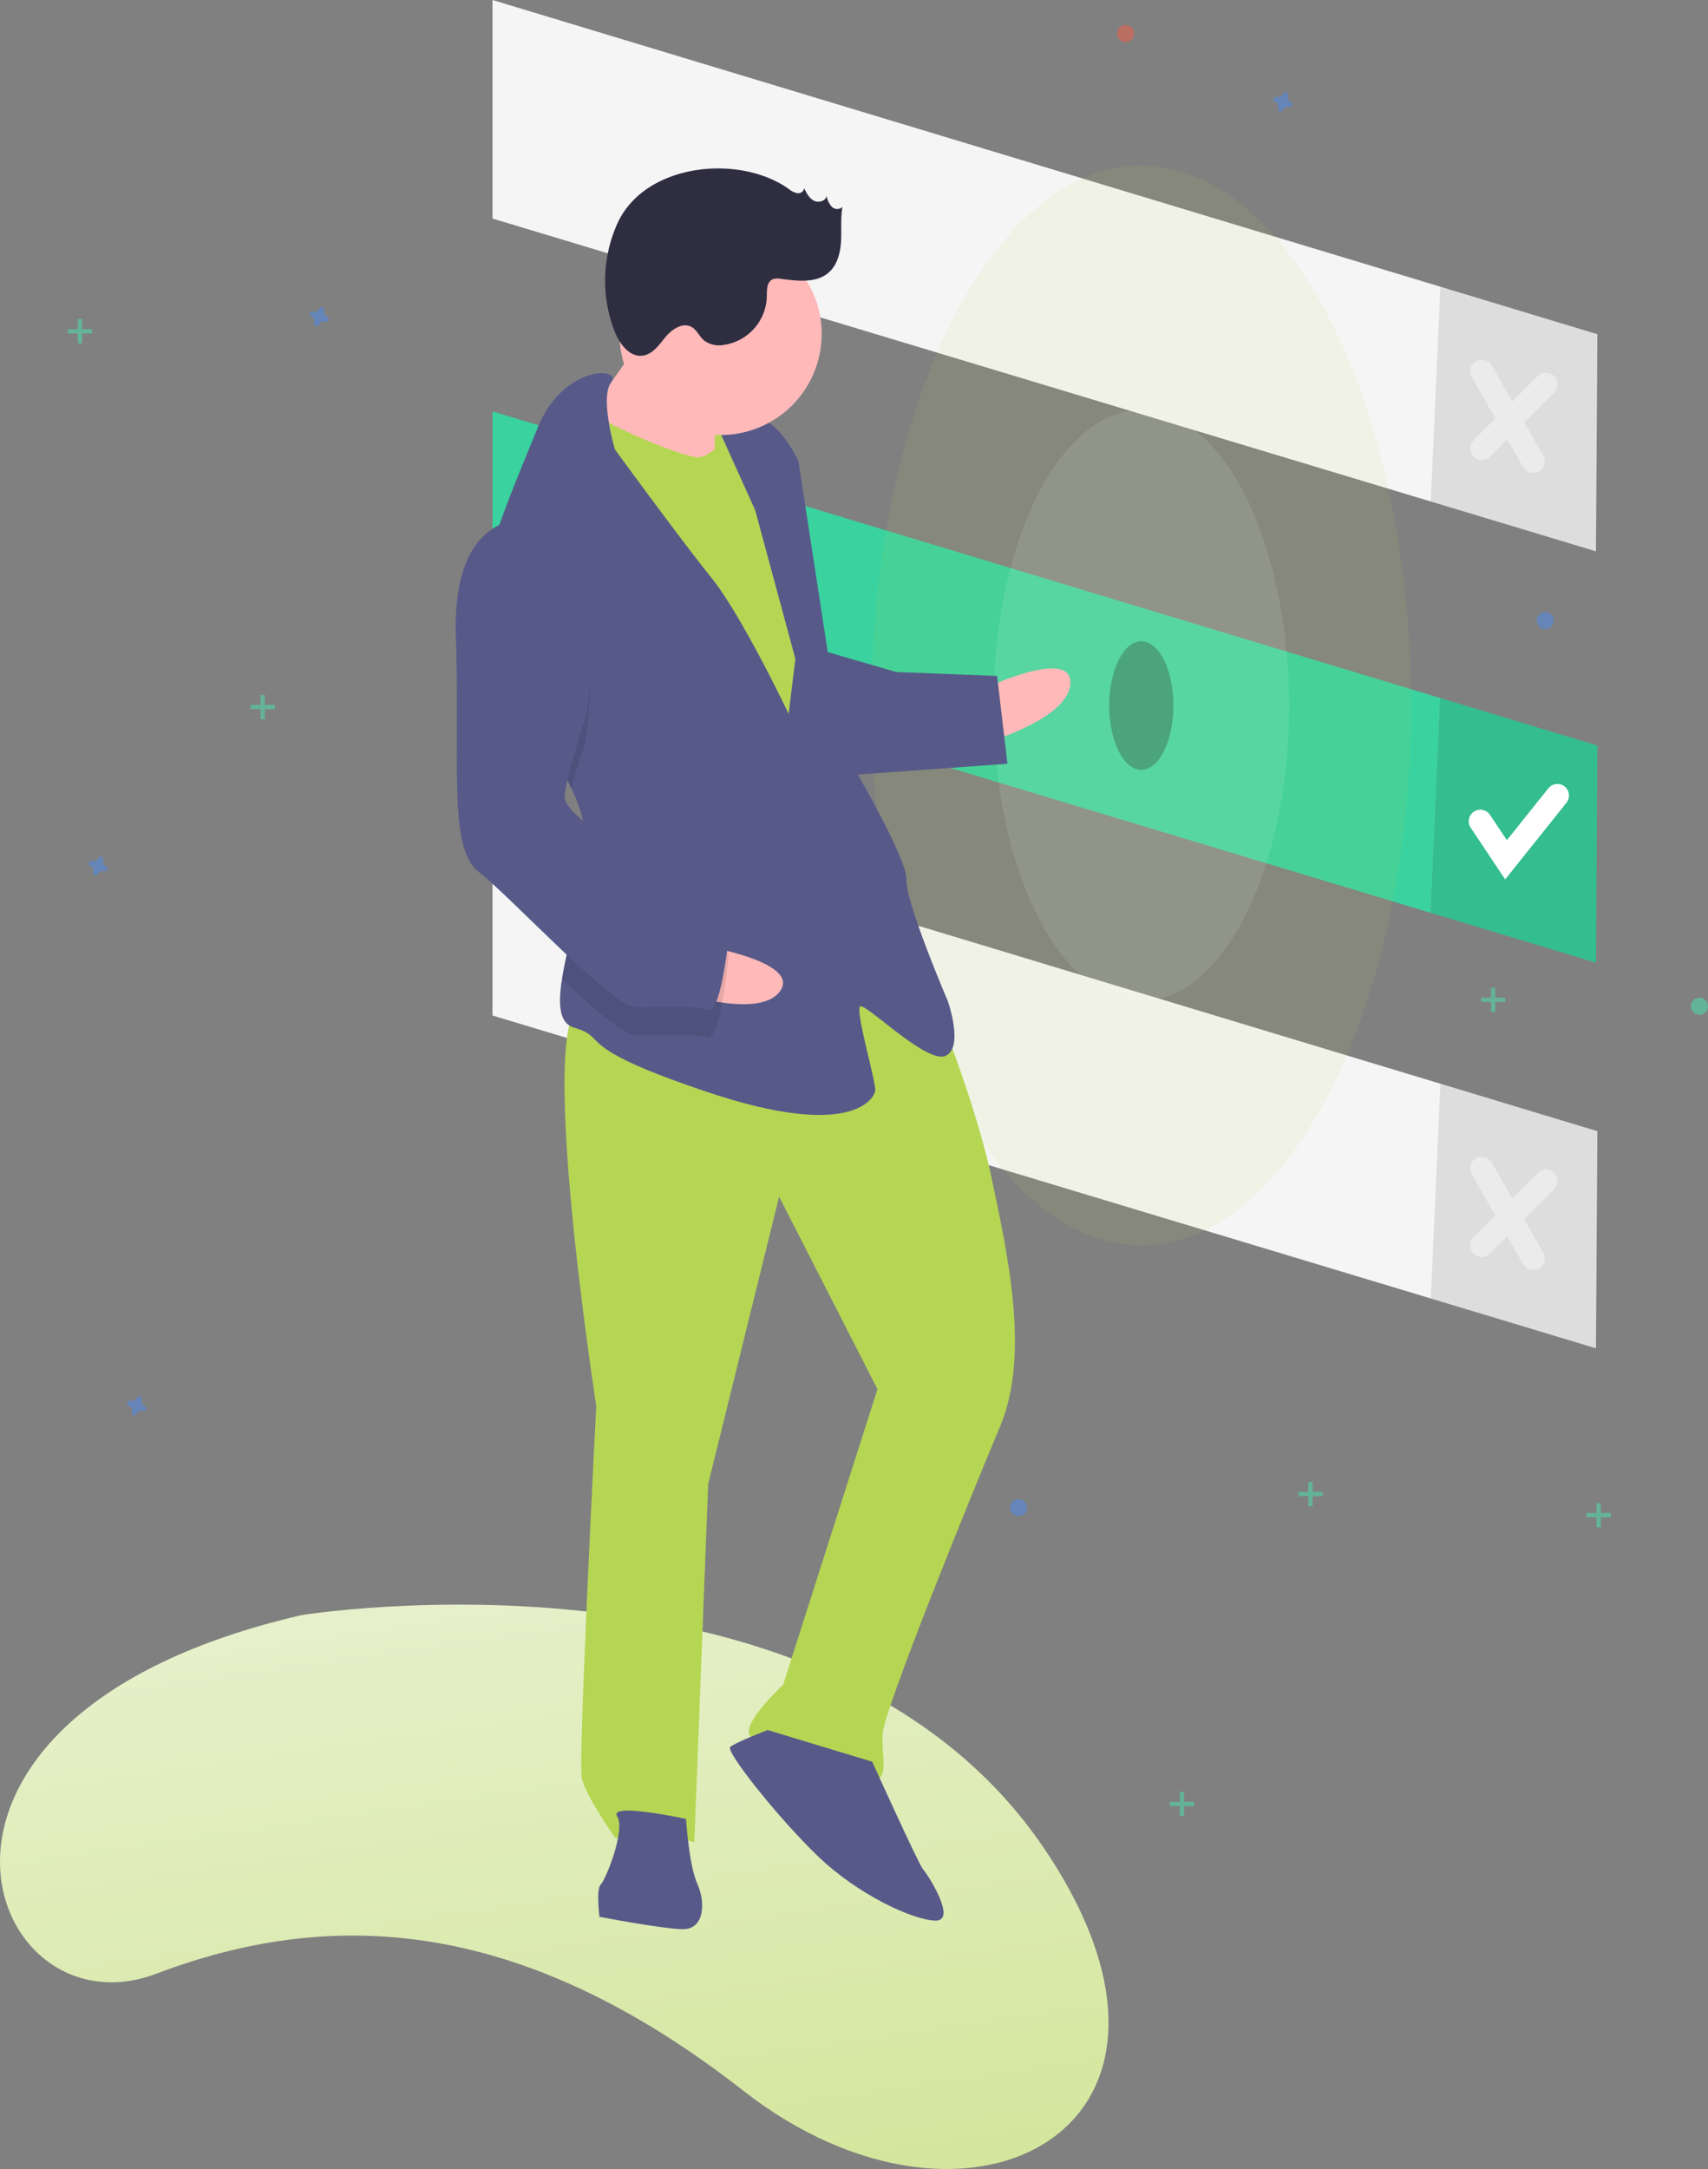 <svg xmlns="http://www.w3.org/2000/svg" width="516.157" height="655.109"><rect width="100%" height="100%" fill="#808080" stroke="none"/><defs><linearGradient id="a" x1=".5" x2="1.084" y2="2.184" gradientUnits="objectBoundingBox"><stop offset="0" stop-color="#e8f1ce"/><stop offset="1" stop-color="#b5d653"/></linearGradient></defs><path d="M390.528 4061.135s159.334-25.9 224.48 70.641c56.724 84.062-22.762 126.368-91.048 73s-125.583-54.942-177.386-35.321-88.693-77.709 43.954-108.32z" transform="translate(-299.357 -3573.326)" fill="url(#a)"/><g transform="translate(20.496)"><path d="M462.229 100.945l-47.433-14.341-2.917 64.864 49.918 15.046zM128.337 0v66l283.542 85.468 2.917-64.868z" fill="#f5f5f5"/><path d="M462.229 100.945l-47.433-14.341-2.917 64.864 49.918 15.046z" opacity=".1"/><path d="M462.229 225.183l-47.433-14.341-2.917 64.864 49.919 15.048z" fill="#3ad29f"/><path d="M128.337 124.239v66l283.542 85.468 2.917-64.864z" fill="#3ad29f"/><path d="M462.229 225.183l-47.433-14.341-2.917 64.864 49.919 15.048z" opacity=".1"/><path d="M426.855 248.046l7.765 11.647 15.53-19.412" fill="none" stroke="#fff" stroke-linecap="round" stroke-miterlimit="10" stroke-width="7"/><g opacity=".4" fill="none" stroke="#fff" stroke-linecap="round" stroke-miterlimit="10" stroke-width="7"><path d="M427.287 112.16l15.53 27.177M446.699 116.042l-19.412 19.412"/></g><path d="M462.229 341.657l-47.433-14.34-2.917 64.864 49.918 15.046zM128.337 240.713v66l283.542 85.468 2.917-64.864z" fill="#f5f5f5"/><path d="M462.229 341.657l-47.433-14.34-2.917 64.864 49.918 15.046z" opacity=".1"/><g opacity=".4" fill="none" stroke="#fff" stroke-linecap="round" stroke-miterlimit="10" stroke-width="7"><path d="M427.287 352.874l15.53 27.177M446.699 356.756l-19.412 19.412"/></g><ellipse cx="9.706" cy="19.412" rx="9.706" ry="19.412" transform="translate(314.695 193.692)" opacity=".3"/><ellipse cx="81.532" cy="163.064" rx="81.532" ry="163.064" transform="translate(242.869 50.04)" fill="#b5d653" opacity=".1"/><ellipse cx="44.648" cy="89.297" rx="44.648" ry="89.297" transform="translate(279.753 123.807)" fill="#fff" opacity=".1"/><g opacity=".5" fill="#47e6b1"><path d="M3.019 96.414h1.294v7.334H3.019z"/><path d="M7.334 99.434v1.294H0v-1.294z"/></g><g opacity=".5" fill="#47e6b1"><path d="M461.965 453.955h1.294v7.334h-1.294z"/><path d="M466.28 456.975v1.294h-7.334v-1.294z"/></g><g opacity=".5" fill="#47e6b1"><path d="M430.091 298.303h1.294v7.334h-1.294z"/><path d="M434.405 301.323v1.294h-7.334v-1.294z"/></g><g opacity=".5" fill="#47e6b1"><path d="M374.874 447.562h1.294v7.334h-1.294z"/><path d="M379.188 450.582v1.294h-7.334v-1.294z"/></g><g opacity=".5" fill="#47e6b1"><path d="M336.049 541.172h1.294v7.334h-1.294z"/><path d="M340.363 544.192v1.294h-7.334v-1.294z"/></g><g opacity=".5" fill="#47e6b1"><path d="M58.237 209.869h1.294v7.334h-1.294z"/><path d="M62.551 212.889v1.294h-7.334v-1.294z"/></g><path d="M78.382 95.684a1.585 1.585 0 01-.883-1.916.765.765 0 00.034-.176.795.795 0 00-1.428-.527.76.76 0 00-.088.156 1.585 1.585 0 01-1.916.883.761.761 0 00-.176-.034.795.795 0 00-.527 1.428.764.764 0 00.156.088 1.585 1.585 0 01.883 1.916.761.761 0 00-.035.176.795.795 0 001.428.527.764.764 0 00.088-.156 1.585 1.585 0 011.916-.883.761.761 0 00.176.034.795.795 0 00.527-1.428.76.76 0 00-.155-.088zM369.649 30.826a1.585 1.585 0 01-.883-1.916.761.761 0 00.035-.176.795.795 0 00-1.428-.527.765.765 0 00-.088.156 1.585 1.585 0 01-1.916.883.76.76 0 00-.176-.034.795.795 0 00-.527 1.428.76.76 0 00.156.088 1.585 1.585 0 01.883 1.916.767.767 0 00-.035.176.795.795 0 001.428.527.759.759 0 00.088-.156 1.585 1.585 0 011.916-.883.763.763 0 00.176.035.795.795 0 00.527-1.428.759.759 0 00-.156-.089zM11.6 261.617a1.585 1.585 0 01-.883-1.916.76.76 0 00.034-.176.795.795 0 00-1.428-.527.761.761 0 00-.088.156 1.585 1.585 0 01-1.916.883.764.764 0 00-.176-.034.795.795 0 00-.527 1.428.76.76 0 00.156.088 1.585 1.585 0 01.883 1.916.765.765 0 00-.034.176.795.795 0 001.428.527.761.761 0 00.088-.156 1.585 1.585 0 011.916-.883.761.761 0 00.176.034.795.795 0 00.527-1.428.762.762 0 00-.156-.088zM23.247 424.68a1.585 1.585 0 01-.883-1.916.762.762 0 00.034-.176.795.795 0 00-1.428-.527.762.762 0 00-.088.156 1.585 1.585 0 01-1.916.883.763.763 0 00-.176-.034.795.795 0 00-.527 1.428.762.762 0 00.156.088 1.585 1.585 0 01.883 1.916.762.762 0 00-.035.176.795.795 0 001.428.527.761.761 0 00.088-.156 1.585 1.585 0 011.916-.883.763.763 0 00.176.034.795.795 0 00.527-1.428.758.758 0 00-.155-.088z" fill="#4d8af0" opacity=".5"/><circle cx="2.588" cy="2.588" r="2.588" transform="translate(214.829 114.964)" fill="#f55f44" opacity=".5"/><circle cx="2.588" cy="2.588" r="2.588" transform="translate(284.714 452.738)" fill="#4d8af0" opacity=".5"/><circle cx="2.588" cy="2.588" r="2.588" transform="translate(443.895 184.849)" fill="#4d8af0" opacity=".5"/><circle cx="2.588" cy="2.588" r="2.588" transform="translate(490.485 301.322)" fill="#47e6b1" opacity=".5"/><circle cx="2.588" cy="2.588" r="2.588" transform="translate(317.068 7.549)" fill="#f55f44" opacity=".5"/><path fill="#b5d653" d="M207.31 146.4l-19.43-.754.97-24.98 19.429.754z"/><path d="M276.498 208.154s26.906-12.856 26.476-1.753-27.122 18.407-27.122 18.407z" fill="#ffb9b9"/><path d="M261.733 302.093s12.694 31.07 17.384 53.49 11.833 53.275 2.645 75.157-35.31 86.192-35.579 93.133 2.237 13.986-3.314 13.77-35.76-9.726-36.986-13.943 10.307-14.889 10.307-14.889l28.479-89.238-29.714-58.141-21.432 86.732-4.2 108.248s-20.6-6.358-23.593-.915c0 0-9.23-12.867-10.4-18.472s4.359-112.412 4.359-112.412-18.911-121.654-3.645-121.062 75.061-36.003 105.689-1.458z" fill="#b5d653"/><path d="M243.084 532.093s14.082 31.124 15.416 32.565 10.51 15.7 3.571 15.427-23.324-7.854-35.383-19.441-27.96-31.662-26.518-33 11.318-5.121 11.318-5.121zM186.82 549.367s.85 13.932 3.41 19.591 2.237 13.986-4.7 13.717-24.873-3.744-24.873-3.744-1.065-8.381.377-9.715 7.585-16.385 4.971-20.656 20.815.807 20.815.807z" fill="#575a89"/><path d="M176.554 97.256s-14.793 23.055-20.559 28.391 10.457 17.084 10.457 17.084l29.036 3.906s-.365-26.422 1.13-29.144-20.064-20.237-20.064-20.237z" fill="#ffb9b9"/><path d="M201.793 127.423s-5.982 10.887-11.533 10.672-34.267-12.448-35.493-16.665-9.511 30.209-9.511 30.209l70.259 123.645 17.138-11.844-8.3-72.6-6.82-39.181z" fill="#b5d653"/><path d="M152.177 238.08c2.8 5.863 4.553 11.977 4.31 18.236-.011.278-.022.555-.046.832-.665 12.845-5.4 27.7-7.094 38.5-1.232 7.75-.881 13.406 3.654 14.736 10.995 3.206-1.6 5.5 40.934 19.656s49.961 1.937 50.069-.838-6.024-23.862-4.583-25.2 20.171 17.461 25.83 14.9.646-16.654.646-16.654-12.748-29.682-12.479-36.621-19.31-39.666-19.31-39.666l-13.317-86.689s-5.121-11.318-12.006-12.975a17.056 17.056 0 00-12.6 2.291l11.522 25.465 12.156 44.948-2.034 16.6s-14.136-29.736-23.42-41.215-29.079-38.655-29.079-38.655-4.621-15.593-1.133-20.253-14.545-5.365-22.245 13.795c-4.077 10.154-10.7 25.3-14.843 39.4-3.7 12.491-5.44 24.168-1.78 30.842 5.598 10.194 19.672 23.596 26.848 38.565z" fill="#575a89"/><path d="M125.332 199.512c5.6 10.2 19.669 23.6 26.844 38.568 1.874-6.752 4.16-13.738 4.16-13.738s8.769-46.916-17.169-59.041a17.359 17.359 0 00-12.056 3.369c-3.694 12.491-5.44 24.167-1.779 30.842z" opacity=".1"/><path d="M228.299 196.555l21.99 6.412 30.532 1.184 3.141 26.53-50.176 3.614s-12.535-35.234-5.487-37.74z" fill="#575a89"/><path d="M192.442 285.757s29.418 4.881 22.7 13.733-32.775-.454-32.775-.454z" fill="#ffb9b9"/><path d="M156.44 257.148c-.665 12.845-5.4 27.7-7.094 38.5 9.371 8.87 18.283 16.693 21.641 16.823 6.939.269 18.1-.688 22.2.861s6.52-24.765 6.52-24.765-2.453-8.434-13.394-13.028c-7.379-3.105-21.535-11.535-29.873-18.391z" opacity=".1"/><path d="M139.49 156.975s-23.485-3.691-22.216 35.276-2.476 63.839 6.97 71.155 40.127 40.473 47.066 40.742 18.1-.688 22.2.861 6.52-24.765 6.52-24.765-2.453-8.434-13.394-13.028-36.717-20.882-36.5-26.434 6.52-24.765 6.52-24.765 8.772-46.918-17.166-59.042z" fill="#575a89"/><circle cx="30.555" cy="30.555" r="30.555" transform="translate(166.708 70.285)" fill="#ffb9b9"/><path d="M217.836 57.046a5.9 5.9 0 002.569 1.289 1.833 1.833 0 002.124-1.472c.7 1.45 1.488 2.995 2.915 3.739s3.634.12 3.84-1.476a6.736 6.736 0 001.55 3.273 2.322 2.322 0 003.265.109c-.625 3.416-.239 6.929-.436 10.4s-1.121 7.143-3.74 9.422c-3.82 3.325-9.565 2.5-14.59 1.874a4.428 4.428 0 00-2.286.125c-1.881.8-1.8 3.421-1.821 5.466a15.187 15.187 0 01-13.3 14.422 7.613 7.613 0 01-5.658-1.381c-1.427-1.209-2.155-3.18-3.79-4.089-2.659-1.478-5.885.677-7.829 3.017s-3.861 5.218-6.872 5.647c-3.984.566-7.018-3.493-8.506-7.231a42.156 42.156 0 01.838-32.755c8.322-18.136 36.732-21.004 51.727-10.379z" fill="#2f2e41"/></g></svg>